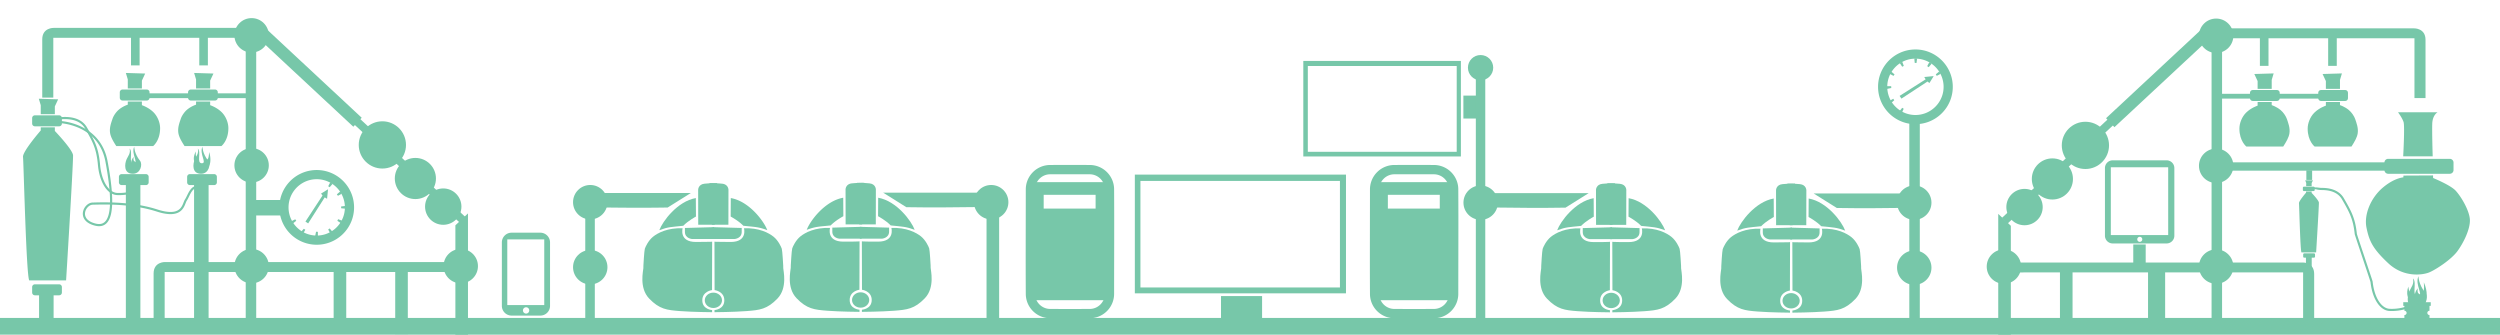 <svg viewBox="0 0 1225 164" xmlns="http://www.w3.org/2000/svg" fill-rule="evenodd" clip-rule="evenodd" stroke-linejoin="round" stroke-miterlimit="1.414"><path d="M120.402 10.679v147.736h5.142V10.801l-5.142-.122zm820.3 47.916v99.911h-5.142V58.677l5.142-.082zm-62.32 51.754l-8.09.005-.032-17.148s.02-2.674 3.146-2.978c3.127-.304 5.503-.251 6.087-.251.584 0-1.111 20.372-1.111 20.372m-.249 6.989h-10.879s-3.479-.262-3.479-3.478v-1.932l14.293-.402m-8.95-14.255l.063 9.063s-3.862 2.052-6.203 4.513c-5.904.627-7.378.524-11.739 2.154 1.579-4.305 8.831-14.136 17.879-15.73" fill="#77c7a9"/><path d="M862.654 112.079s-1.895 6.706 6.527 6.706c8.421 0 7.942-.163 7.942-.163l-.066 23.74s-4.767.568-4.767 5.032c0 4.465 4.801 4.764 4.801 4.764l.013 1.043s-9.409-.065-15.765-.552c-6.357-.487-10.059-.885-15.095-6.145-5.036-5.259-2.854-13.699-2.835-14.884l.018-1.185s.395-7.397.707-8.339c.313-.941 1.687-3.98 3.991-5.856 2.304-1.877 7.213-4.478 14.529-4.161zm30.063 0s1.895 6.706-6.527 6.706c-8.421 0-7.941-.163-7.941-.163l.065 23.74s4.767.568 4.767 5.032c0 4.465-4.8 4.764-4.8 4.764l-.014 1.043s9.409-.065 15.766-.552c6.356-.487 10.059-.885 15.094-6.145 5.036-5.259 2.854-13.699 2.836-14.884l-.019-1.185s-.395-7.397-.707-8.339c-.312-.941-1.687-3.98-3.991-5.856-2.304-1.877-7.213-4.478-14.529-4.161z" fill="#77c7a9"/><path d="M877.238 117.338h10.88s3.478-.262 3.478-3.478v-1.932l-14.293-.402m-.314-1.177l8.09.005.033-17.148s-.021-2.674-3.147-2.978c-3.126-.304-5.503-.251-6.087-.251-.584 0 1.111 20.372 1.111 20.372m9.264-13.078l-.062 9.063s3.861 2.052 6.203 4.513c5.904.627 7.377.524 11.738 2.154-1.579-4.305-8.831-14.136-17.879-15.73" fill="#77c7a9"/><ellipse cx="877.647" cy="147.38" rx="4.216" ry="3.766" fill="#77c7a9"/><path d="M937.498 94.793h-48.812l11.357 7.115c12.533.199 21.752.118 37.223-.088.154-6.116.232-7.027.232-7.027zm175.642-44.808v1.532s2.317.697 4.399 2.446c1.35 1.133 2.601 3.017 3.06 4.397.656 1.973 1.597 4.325 1.229 6.937-.287 2.033-1.575 4.223-3.053 6.514h-18.056s-3.412-2.647-3.412-8.767c0-2.744 1.262-5.824 3.241-7.803 2.435-2.435 5.683-3.474 5.683-3.474v-1.782h6.909zm-6.909-6.428v-3.84l-1.615-3.458 9.472-.286-.948 3.172v4.412h-6.909zm40.359 6.428v1.532s2.317.697 4.399 2.446c1.35 1.133 2.601 3.017 3.06 4.397.657 1.973 1.597 4.325 1.229 6.937-.286 2.033-1.575 4.223-3.053 6.514h-18.056s-3.412-2.647-3.412-8.767c0-2.744 1.262-5.824 3.241-7.803 2.435-2.435 5.683-3.474 5.683-3.474v-1.782h6.909zm-6.909-6.428v-3.84l-1.615-3.458 9.472-.286-.948 3.172v4.412h-6.909zm-350.916 66.631l8.09.006.033-17.148s-.021-2.675-3.147-2.979c-3.127-.304-5.503-.25-6.087-.25-.584 0 1.111 20.371 1.111 20.371m.249 6.99h10.879s3.479-.263 3.479-3.479v-1.931l-14.293-.402m8.95-14.255l-.063 9.063s3.862 2.051 6.204 4.513c5.903.626 7.377.523 11.738 2.153-1.579-4.304-8.831-14.135-17.879-15.729" fill="#77c7a9"/><path d="M804.493 111.918s1.895 6.707-6.527 6.707c-8.421 0-7.942-.164-7.942-.164l.066 23.741s4.767.567 4.767 5.032c0 4.464-4.801 4.764-4.801 4.764l-.013 1.042s9.409-.064 15.766-.552c6.356-.487 10.058-.885 15.094-6.144 5.036-5.26 2.854-13.699 2.835-14.885l-.018-1.185s-.395-7.396-.707-8.338c-.312-.942-1.687-3.98-3.991-5.857-2.304-1.877-7.213-4.478-14.529-4.161zm-30.063 0s-1.895 6.707 6.527 6.707c8.421 0 7.941-.164 7.941-.164l-.065 23.741s-4.767.567-4.767 5.032c0 4.464 4.801 4.764 4.801 4.764l.013 1.042s-9.409-.064-15.766-.552c-6.356-.487-10.059-.885-15.094-6.144-5.036-5.26-2.854-13.699-2.836-14.885l.019-1.185s.395-7.396.707-8.338c.312-.942 1.687-3.98 3.991-5.857 2.304-1.877 7.213-4.478 14.529-4.161z" fill="#77c7a9"/><path d="M789.909 117.178h-10.88s-3.478-.263-3.478-3.479v-1.931l14.293-.402m.314-1.178l-8.09.006-.033-17.148s.021-2.675 3.147-2.979c3.126-.304 5.503-.25 6.087-.25.584 0-1.111 20.371-1.111 20.371m-9.264-13.077l.062 9.063s-3.861 2.051-6.203 4.513c-5.903.626-7.377.523-11.738 2.153 1.579-4.304 8.831-14.135 17.879-15.729" fill="#77c7a9"/><ellipse cx="789.5" cy="147.219" rx="4.216" ry="3.766" fill="#77c7a9"/><path d="M729.649 94.632h48.812l-11.357 7.115c-12.533.199-21.751.118-37.223-.088-.154-6.116-.232-7.027-.232-7.027zm-70.116-9.091v58.195H556.07V85.541h103.463zm-2.963 3.105h-97.756v52.228h97.756V88.646zM150.993 109.47l8.12-12.759 1.155.684.467-4.649-3.422 2.109.727.942-8.373 12.775 1.326.898" fill="#77c7a9"/><circle cx="187.361" cy="71.011" r="11.575" fill="#77c7a9"/><circle cx="203.535" cy="87.463" r="10.079" fill="#77c7a9"/><circle cx="217.192" cy="101.241" r="8.909" fill="#77c7a9"/><path d="M116.546 13.67H26.313s-5.612-.18-5.612 5.612v28.534h5.419V18.537h92.341l-1.915-4.867zM227.804 128.4H80.876s-5.612-.18-5.612 5.611v28.535h5.419v-29.279h146.912l.209-4.867z" fill="#77c7a9"/><path fill="#77c7a9" d="M97.646 17.155h4.217v14.879h-4.217zm-33.452 0h4.217v14.879h-4.217zm59.874-.757l4.102-4.405 49.069 45.698-4.101 4.404-49.07-45.697z"/><path d="M172.216 59.702l2.674-2.87 53.322 49.658-2.673 2.87-53.323-49.658zM19.147 142.975h7.119v17.304h-7.119zm464.258-38.173h6.172v54.237h-6.172zm233.653-57.96h7.955v11.225h-7.955zM123.44 98.001h15.745v7.583H123.44zM92.149 45.222c0-.742.602-1.345 1.344-1.345h11.883c.742 0 1.344.603 1.344 1.345v2.69c0 .742-.602 1.345-1.344 1.345H93.493a1.345 1.345 0 0 1-1.344-1.345v-2.69zm-33.453 0c0-.742.603-1.345 1.345-1.345h11.883c.742 0 1.344.603 1.344 1.345v2.69c0 .742-.602 1.345-1.344 1.345H60.041a1.346 1.346 0 0 1-1.345-1.345v-2.69z" fill="#77c7a9"/><circle cx="123.289" cy="81.018" r="8.429" fill="#77c7a9"/><circle cx="123.289" cy="130.4" r="8.429" fill="#77c7a9"/><circle cx="225.769" cy="130.4" r="8.429" fill="#77c7a9"/><circle cx="289.221" cy="130.931" r="8.429" fill="#77c7a9"/><circle cx="289.221" cy="99.072" r="8.429" fill="#77c7a9"/><circle cx="485.686" cy="99.072" r="8.429" fill="#77c7a9"/><circle cx="123.289" cy="17.3" r="8.429" fill="#77c7a9"/><path d="M160.813 91.258l.743.47 1.418-1.658-1.092-.821-1.069 2.009zm4.251 3.97l.52.709 1.925-1.025-.716-1.163-1.729 1.479zm2.069 5.951l.045.879 2.172.2.04-1.365-2.257.286zm-1.461 6.226l-.372.797 1.825 1.195.675-1.187-2.128-.805zm-4.146 4.531l-.712.515 1.014 1.931 1.168-.709-1.47-1.737zm1016.624 40.338v-3.806h12.303v3.806h-.04a1.05 1.05 0 0 0 0 2.099l.04-.001v2.476h-12.303v-2.475a1.05 1.05 0 1 0 0-2.099zm-1022.4-38.679l-.878-.058-.452 2.134 1.352.199-.022-2.275zm-6.15-1.011l-.73-.491-1.462 1.62 1.069.85 1.123-1.979zm-4.428-4.397l-.49-.73-1.966.944.667 1.192 1.789-1.406zM63.191 45.736h58.132v2.337H63.191zm285.634 64.388l8.09.005.033-17.148s-.02-2.674-3.147-2.978c-3.126-.304-5.502-.251-6.087-.251-.584 0 1.111 20.372 1.111 20.372m.249 6.989h10.88s3.479-.262 3.479-3.478v-1.932l-14.293-.402m8.95-14.255l-.063 9.063s3.862 2.052 6.203 4.513c5.904.627 7.377.524 11.739 2.154-1.579-4.305-8.831-14.136-17.879-15.73" fill="#77c7a9"/><path d="M364.553 111.854s1.895 6.706-6.526 6.706c-8.422 0-7.942-.163-7.942-.163l.065 23.74s4.768.568 4.768 5.032c0 4.465-4.801 4.764-4.801 4.764l-.013 1.043s9.408-.065 15.765-.552c6.357-.487 10.059-.885 15.095-6.145 5.035-5.259 2.853-13.699 2.835-14.884l-.018-1.185s-.395-7.397-.708-8.339c-.312-.941-1.686-3.98-3.991-5.856-2.304-1.877-7.212-4.478-14.529-4.161zm-30.062 0s-1.895 6.706 6.526 6.706c8.422 0 7.942-.163 7.942-.163l-.065 23.74s-4.768.568-4.768 5.032c0 4.465 4.801 4.764 4.801 4.764l.013 1.043s-9.408-.065-15.765-.552c-6.357-.487-10.059-.885-15.095-6.145-5.035-5.259-2.853-13.699-2.835-14.884l.019-1.185s.394-7.397.707-8.339c.312-.941 1.686-3.98 3.991-5.856 2.304-1.877 7.213-4.478 14.529-4.161z" fill="#77c7a9"/><path d="M349.97 117.113h-10.88s-3.478-.262-3.478-3.478v-1.932l14.292-.402m.315-1.177l-8.09.005-.033-17.148s.02-2.674 3.147-2.978c3.126-.304 5.502-.251 6.087-.251.584 0-1.111 20.372-1.111 20.372m-9.265-13.078l.063 9.063s-3.862 2.052-6.203 4.513c-5.904.627-7.377.524-11.739 2.154 1.579-4.305 8.831-14.136 17.879-15.73" fill="#77c7a9"/><ellipse cx="349.561" cy="147.155" rx="4.216" ry="3.766" fill="#77c7a9"/><path d="M289.71 94.568h48.812l-11.358 7.115c-12.532.199-21.751.118-37.222-.088-.155-6.116-.232-7.027-.232-7.027zM96.069 49.76v1.532s-2.316.697-4.399 2.446c-1.349 1.133-2.6 3.017-3.059 4.397-.657 1.973-1.597 4.325-1.229 6.937.286 2.033 1.575 4.223 3.053 6.514h18.055s3.413-2.647 3.413-8.767c0-2.744-1.262-5.824-3.241-7.803-2.436-2.435-5.683-3.474-5.683-3.474V49.76h-6.91zm6.91-6.428v-3.84l1.615-3.458-9.472-.286.947 3.172v4.412h6.91zM62.617 49.76v1.532s-2.316.697-4.399 2.446c-1.349 1.133-2.6 3.017-3.059 4.397-.657 1.973-1.597 4.325-1.229 6.937.286 2.033 1.574 4.223 3.053 6.514h18.055s3.413-2.647 3.413-8.767c0-2.744-1.262-5.824-3.241-7.803-2.436-2.435-5.683-3.474-5.683-3.474V49.76h-6.91zm6.91-6.428v-3.84l1.615-3.458-9.472-.286.947 3.172v4.412h6.91zM15.752 57.859c0-.743.603-1.345 1.345-1.345h11.882c.742 0 1.345.602 1.345 1.345v2.689c0 .743-.603 1.345-1.345 1.345H17.097a1.345 1.345 0 0 1-1.345-1.345v-2.689zm0 82.805c0-.743.603-1.345 1.345-1.345h11.882c.742 0 1.345.602 1.345 1.345v2.689c0 .743-.603 1.345-1.345 1.345H17.097a1.345 1.345 0 0 1-1.345-1.345v-2.689zm4.212-78.268v1.532s-9.055 10.408-8.687 13.02c.286 2.033 1.574 58.16 3.053 60.452h18.055s3.413-55.065 3.413-61.185c0-2.744-8.924-12.037-8.924-12.037v-1.782h-6.91zm6.91-6.428v-3.84l1.615-3.458-9.472-.286.947 3.172v4.412h6.91zm395.569 53.995l-8.09.006-.033-17.148s.02-2.675 3.147-2.979c3.126-.304 5.503-.25 6.087-.25.584 0-1.111 20.371-1.111 20.371m-.249 6.99h-10.88s-3.478-.263-3.478-3.479v-1.931l14.293-.402m-8.951-14.255l.063 9.063s-3.861 2.051-6.203 4.513c-5.904.626-7.377.523-11.738 2.153 1.579-4.304 8.831-14.135 17.878-15.729" fill="#77c7a9"/><path d="M406.715 111.693s-1.895 6.707 6.526 6.707c8.422 0 7.942-.164 7.942-.164l-.065 23.741s-4.768.567-4.768 5.032c0 4.464 4.801 4.764 4.801 4.764l.014 1.042s-9.409-.064-15.766-.552c-6.357-.487-10.059-.885-15.094-6.144-5.036-5.26-2.854-13.699-2.836-14.885l.019-1.185s.395-7.396.707-8.338c.312-.942 1.687-3.98 3.991-5.857 2.304-1.877 7.213-4.478 14.529-4.161zm30.063 0s1.894 6.707-6.527 6.707-7.942-.164-7.942-.164l.065 23.741s4.768.567 4.768 5.032c0 4.464-4.801 4.764-4.801 4.764l-.013 1.042s9.409-.064 15.765-.552c6.357-.487 10.059-.885 15.095-6.144 5.036-5.26 2.854-13.699 2.835-14.885l-.018-1.185s-.395-7.396-.707-8.338c-.313-.942-1.687-3.98-3.991-5.857-2.305-1.877-7.213-4.478-14.529-4.161z" fill="#77c7a9"/><path d="M421.298 116.953h10.88s3.479-.263 3.479-3.479v-1.931l-14.293-.402m-.314-1.178l8.09.006.032-17.148s-.02-2.675-3.146-2.979c-3.127-.304-5.503-.25-6.087-.25-.585 0 1.111 20.371 1.111 20.371m9.264-13.077l-.063 9.063s3.862 2.051 6.203 4.513c5.904.626 7.377.523 11.739 2.153-1.579-4.304-8.831-14.135-17.879-15.729" fill="#77c7a9"/><ellipse cx="421.707" cy="146.994" rx="4.216" ry="3.766" fill="#77c7a9"/><path d="M481.559 94.407h-48.813l11.358 7.115c12.533.199 21.751.118 37.223-.088.154-6.116.232-7.027.232-7.027zm157.062-64.565v46.839h77.217V29.842h-77.217zm2.212 2.499h72.956v42.037h-72.956V32.341z" fill="#77c7a9"/><path d="M702.758 80.845a11.91 11.91 0 0 1 3.819.677 11.994 11.994 0 0 1 7.259 7.17 11.906 11.906 0 0 1 .726 3.957c.114 17.111.001 34.223.001 51.334a11.934 11.934 0 0 1-.677 3.966 11.994 11.994 0 0 1-7.171 7.259 11.957 11.957 0 0 1-3.957.726c-6.507.041-13.014.001-19.521.001a11.867 11.867 0 0 1-3.827-.63 11.99 11.99 0 0 1-7.398-7.218 11.906 11.906 0 0 1-.726-3.958c-.106-17.11-.001-34.222-.001-51.333a11.975 11.975 0 0 1 .677-3.966 11.997 11.997 0 0 1 7.171-7.259 11.957 11.957 0 0 1 3.957-.726c6.556-.042 13.112-.042 19.668 0zm-19.507 4.557a7.332 7.332 0 0 0-2.55.449 7.453 7.453 0 0 0-4.44 4.495 7.37 7.37 0 0 0-.418 2.361 4187.918 4187.918 0 0 0 0 51.365 7.37 7.37 0 0 0 1.634 4.54 7.459 7.459 0 0 0 3.224 2.316 7.321 7.321 0 0 0 2.447.448c6.517.042 13.035.042 19.552 0a7.321 7.321 0 0 0 2.447-.448 7.436 7.436 0 0 0 4.41-4.41 7.384 7.384 0 0 0 .448-2.447c.113-17.12.113-34.242 0-51.363a7.384 7.384 0 0 0-.448-2.447 7.44 7.44 0 0 0-4.495-4.441 7.311 7.311 0 0 0-2.362-.417c-6.483-.041-12.966-.001-19.449-.001z" fill="#77c7a9" fill-rule="nonzero"/><path d="M711.766 89.252v57.844h-37.97V89.252h37.97zm-6.272 6.205h-25.442v6.749h25.442v-6.749z" fill="#77c7a9"/><path d="M534.11 80.845a11.936 11.936 0 0 1 7.886 3.108 12.022 12.022 0 0 1 3.192 4.74 11.957 11.957 0 0 1 .726 3.956c.113 17.111.001 34.223.001 51.334a11.933 11.933 0 0 1-.677 3.966 12.012 12.012 0 0 1-2.627 4.277 12.013 12.013 0 0 1-4.544 2.982 11.985 11.985 0 0 1-3.957.726c-6.507.041-13.015.001-19.522.001a11.876 11.876 0 0 1-3.827-.63 11.982 11.982 0 0 1-4.311-2.576 12.017 12.017 0 0 1-3.087-4.643 11.899 11.899 0 0 1-.726-3.957c-.106-17.11-.001-34.222-.001-51.333a11.96 11.96 0 0 1 .629-3.827 11.999 11.999 0 0 1 7.219-7.398 11.985 11.985 0 0 1 3.957-.726c6.556-.042 13.113-.042 19.669 0zm-19.507 4.557a7.332 7.332 0 0 0-4.781 1.748 7.446 7.446 0 0 0-2.179 3.11 7.335 7.335 0 0 0-.448 2.447 4148.41 4148.41 0 0 0 0 51.365 7.335 7.335 0 0 0 .448 2.447 7.449 7.449 0 0 0 4.409 4.409 7.35 7.35 0 0 0 2.447.448c6.518.042 13.035.042 19.553 0a7.327 7.327 0 0 0 2.446-.448 7.45 7.45 0 0 0 4.41-4.409 7.335 7.335 0 0 0 .448-2.448c.113-17.12.113-34.242 0-51.363a7.35 7.35 0 0 0-.448-2.448 7.45 7.45 0 0 0-4.41-4.409 7.327 7.327 0 0 0-2.446-.448c-6.483-.041-12.966-.001-19.449-.001z" fill="#77c7a9" fill-rule="nonzero"/><path d="M543.117 89.252v57.844h-37.97V89.252h37.97zm-6.272 6.205h-25.442v6.749h25.442v-6.749zM61.667 88.973h7.119v72.733h-7.119z" fill="#77c7a9"/><path d="M58.272 86.662c0-.742.603-1.345 1.345-1.345h11.882c.742 0 1.345.603 1.345 1.345v2.69c0 .742-.603 1.345-1.345 1.345H59.617a1.346 1.346 0 0 1-1.345-1.345v-2.69zm36.821 2.311h7.119v67.404h-7.119z" fill="#77c7a9"/><path d="M91.698 86.662c0-.742.602-1.345 1.345-1.345h11.882c.742 0 1.345.603 1.345 1.345v2.69c0 .742-.603 1.345-1.345 1.345H93.043a1.345 1.345 0 0 1-1.345-1.345v-2.69z" fill="#77c7a9"/><path d="M31.995 57.308c.378.003.755.014 1.132.037.348.022.695.052 1.04.094 1.101.131 2.193.366 3.236.744 1.049.38 2.047.906 2.924 1.597a9.1 9.1 0 0 1 .968.884 9.256 9.256 0 0 1 1.219 1.616c.312.532.618 1.068.925 1.603.952 1.668 1.89 3.348 2.695 5.094a30.57 30.57 0 0 1 1.277 3.209c.601 1.811 1.006 3.679 1.283 5.565.102.696.188 1.395.261 2.095.046.437.084.875.127 1.312.019.185.039.369.061.553.248 2.023.679 4.03 1.395 5.941.449 1.198 1.01 2.361 1.728 3.421.143.21.292.417.447.617.125.161.254.318.388.471.789.905 1.762 1.691 2.906 2.091a4.947 4.947 0 0 0 1.602.284 22.855 22.855 0 0 0 3.196-.105 22.657 22.657 0 0 0 2.577-.412 15.788 15.788 0 0 0 1.642-.444l.036-.013c.028-.008.056-.017.085-.022a.514.514 0 0 1 .341.055.536.536 0 0 1 .238.68.537.537 0 0 1-.232.255c-.026.014-.054.024-.081.036-.083.029-.168.056-.252.083-.72.224-1.454.4-2.194.541a24.317 24.317 0 0 1-5.397.409 8.113 8.113 0 0 1-.562-.037 6.027 6.027 0 0 1-1.89-.523c-1.466-.667-2.649-1.838-3.571-3.139a15.629 15.629 0 0 1-.981-1.597 18.41 18.41 0 0 1-.601-1.241 20.88 20.88 0 0 1-.642-1.655 24.448 24.448 0 0 1-.578-1.966 28.27 28.27 0 0 1-.502-2.483 30.19 30.19 0 0 1-.197-1.501c-.054-.499-.095-1-.147-1.5a66.057 66.057 0 0 0-.099-.882 39.041 39.041 0 0 0-.657-3.888 28.052 28.052 0 0 0-1.048-3.546c-.711-1.922-1.64-3.754-2.629-5.546-.366-.663-.739-1.322-1.117-1.978-.248-.432-.495-.864-.747-1.294a8.264 8.264 0 0 0-1.185-1.54 7.87 7.87 0 0 0-.747-.667c-1.565-1.235-3.528-1.853-5.484-2.104a19.048 19.048 0 0 0-2.064-.14 21.084 21.084 0 0 0-3.046.187c-.359.049-.717.106-1.072.179l-.027.005c-.029.004-.058.01-.087.012a.519.519 0 0 1-.456-.22.537.537 0 0 1-.027-.581.538.538 0 0 1 .262-.225c.027-.011.056-.017.084-.025.122-.027.245-.05.368-.072a22.224 22.224 0 0 1 3.605-.324h.271z" fill="#77c7a9" fill-rule="nonzero"/><path fill="#77c7a9" d="M1129.91 125.585h2.835v6.891h-2.835zm.2-42.165h2.835v4.731h-2.835zm-1.71 8.586c0-.295.24-.535.536-.535h4.732c.295 0 .535.24.535.535v1.071c0 .296-.24.536-.535.536h-4.732a.536.536 0 0 1-.536-.536v-1.071z"/><path d="M1128.56 124.665c0-.296.24-.536.535-.536h4.732c.296 0 .535.24.535.536v1.071a.535.535 0 0 1-.535.535h-4.732a.536.536 0 0 1-.535-.535v-1.071zm1.4-30.852v.61s-3.606 4.145-3.46 5.185c.114.81.627 23.161 1.216 24.073h7.19s1.359-21.928 1.359-24.365c0-1.092-3.554-4.793-3.554-4.793v-.71h-2.751zm2.751-2.56v-1.529l.643-1.377-3.777.024.474 1.345-.024 1.519 2.684.018z" fill="#77c7a9"/><path d="M1137.91 92.063c.378.003.755.014 1.132.037.347.022.694.052 1.04.094 1.101.131 2.193.366 3.236.744a10.47 10.47 0 0 1 2.924 1.598 8.986 8.986 0 0 1 2.187 2.5c.312.532.618 1.067.925 1.602.952 1.668 1.89 3.348 2.695 5.094a30.877 30.877 0 0 1 1.277 3.209c.601 1.811 1.006 3.679 1.283 5.565.102.696.188 1.395.261 2.096.046.436 7.68 22.905 7.723 23.342l.061.553c.248 2.023.679 4.03 1.396 5.941.449 1.197 1.009 2.361 1.728 3.421a11.647 11.647 0 0 0 .834 1.088c.79.905 1.762 1.691 2.907 2.091a4.953 4.953 0 0 0 1.602.284 23.09 23.09 0 0 0 5.773-.518 15.46 15.46 0 0 0 1.641-.444l.037-.012c.028-.008.056-.017.085-.022a.54.54 0 0 1 .341.054.538.538 0 0 1 .238.68.542.542 0 0 1-.233.256c-.025.014-.053.024-.08.036-.084.029-.168.056-.252.083-.72.224-1.454.4-2.194.541a24.317 24.317 0 0 1-4.762.424 19.22 19.22 0 0 1-.635-.016 5.992 5.992 0 0 1-1.803-.305 6.339 6.339 0 0 1-.65-.254c-1.466-.667-2.648-1.839-3.57-3.139a15.403 15.403 0 0 1-.981-1.598c-.217-.405-.416-.82-.601-1.24a20.902 20.902 0 0 1-.642-1.656 23.907 23.907 0 0 1-.578-1.965 28.345 28.345 0 0 1-.502-2.483 31.596 31.596 0 0 1-.198-1.501c-.054-.5-7.691-23.031-7.743-23.531a66.057 66.057 0 0 0-.099-.882 39.041 39.041 0 0 0-.657-3.888 28.101 28.101 0 0 0-1.048-3.546c-.711-1.922-1.64-3.754-2.629-5.546-.366-.663-.739-1.321-1.117-1.978-.248-.431-.496-.864-.748-1.294a8.103 8.103 0 0 0-1.185-1.54 7.859 7.859 0 0 0-.746-.667c-1.566-1.234-3.528-1.853-5.484-2.104a18.343 18.343 0 0 0-2.064-.139c-.531-.007-1.865-.031-2.751-.269-.35-.093-1.012-.199-1.367-.126l-.027.006c-.029.004-.058.01-.087.011a.513.513 0 0 1-.331-.097.537.537 0 0 1-.152-.704.532.532 0 0 1 .262-.224c.027-.011.056-.017.084-.026.122-.026.355.067.377.194 1.191-.209 2.388.183 3.596.17h.271zM29.306 59.264c.426.022.85.062 1.273.112.557.066 1.112.15 1.664.249 1.498.269 2.977.65 4.418 1.139 2.405.817 4.712 1.943 6.79 3.408a22.662 22.662 0 0 1 2.938 2.462c.849.845 1.629 1.76 2.327 2.734a22.537 22.537 0 0 1 2.67 4.957c.432 1.109.78 2.25 1.054 3.408.205.869.359 1.749.517 2.627.281 1.558.545 3.119.786 4.683.344 2.237.644 4.481.867 6.733.186 1.878.32 3.762.36 5.648.012.536.013 1.071.009 1.606l-.002.178a105.224 105.224 0 0 1 2.316.097c4.778.255 9.551.799 14.228 1.83a62.45 62.45 0 0 1 4.021 1.024c.41.12.818.244 1.225.373.297.094.592.19.89.281a29.62 29.62 0 0 0 2.279.604c.431.095.865.179 1.302.247a16.816 16.816 0 0 0 1.858.189c.212.008.424.011.636.007 1.2-.018 2.432-.229 3.478-.845a4.985 4.985 0 0 0 1.236-1.032c.448-.515.789-1.112 1.072-1.731.225-.491.413-.997.613-1.498.049-.119.099-.239.15-.357.08-.179.164-.356.263-.525.071-.122.152-.237.228-.356.06-.097.06-.096.117-.193.22-.382.417-.776.611-1.171.177-.362.352-.725.533-1.085l.215-.419c.125-.235.251-.468.386-.697.094-.16.192-.319.293-.475.539-.828 1.212-1.616 2.111-2.062a3.519 3.519 0 0 1 1.758-.365.68.68 0 0 1 .31.071.536.536 0 0 1 .206.723.534.534 0 0 1-.377.266c-.083.014-.169.003-.253 0h-.124a2.415 2.415 0 0 0-.842.167c-.673.263-1.196.804-1.617 1.374a9.947 9.947 0 0 0-.548.84c-.1.171-.197.345-.291.52-.142.266-.279.535-.412.806-.196.398-.388.797-.586 1.194-.063.125-.128.251-.193.376-.105.197-.212.394-.328.586-.081.134-.171.263-.254.396-.027.043-.051.087-.076.131a8.398 8.398 0 0 0-.351.796c-.104.264-.207.528-.313.79a11.764 11.764 0 0 1-.625 1.334 7.447 7.447 0 0 1-.873 1.262 6.038 6.038 0 0 1-1.614 1.317c-1.416.792-3.083.985-4.682.913a17.526 17.526 0 0 1-1.762-.178 22.25 22.25 0 0 1-1.355-.249 29.25 29.25 0 0 1-1.621-.4 39.51 39.51 0 0 1-1.017-.299c-.352-.109-.701-.223-1.052-.333a62.129 62.129 0 0 0-3.633-.997c-2.794-.672-5.632-1.157-8.484-1.505a101.374 101.374 0 0 0-9.081-.679c-.01.241-.022.482-.037.723a26.18 26.18 0 0 1-.383 3.23c-.146.77-.337 1.533-.602 2.271-.43 1.201-1.07 2.37-2.062 3.197a4.842 4.842 0 0 1-2.306 1.062c-.49.086-.991.103-1.488.068-.667-.047-1.321-.189-1.963-.37a13.384 13.384 0 0 1-1.373-.47c-1.271-.523-2.485-1.303-3.278-2.448a5.039 5.039 0 0 1-.317-.522 4.809 4.809 0 0 1-.518-1.635c-.187-1.467.308-2.966 1.204-4.125a6.12 6.12 0 0 1 .534-.603c.641-.632 1.442-1.131 2.329-1.324.195-.042.392-.068.591-.079.168-.008.337-.009.506-.013l.46-.012a160.251 160.251 0 0 1 4.748-.075c.908 0 1.815.011 2.722.028l.199.005a56.624 56.624 0 0 0-.125-4.418 89.388 89.388 0 0 0-.398-4.386c-.425-3.732-1.036-7.441-1.72-11.133l-.083-.429a28.908 28.908 0 0 0-.233-1.041 24.679 24.679 0 0 0-.691-2.334 21.74 21.74 0 0 0-2.618-5.174 20.613 20.613 0 0 0-3.547-3.93c-2.801-2.405-6.192-4.056-9.736-5.043a29.6 29.6 0 0 0-3.198-.703 22.237 22.237 0 0 0-2.244-.258l-.064-.003-.053-.002-.118-.019c-.037-.014-.075-.025-.11-.044a.514.514 0 0 1-.238-.258.536.536 0 0 1 .391-.734c.039-.007.079-.005.119-.008l.058.002zm21.272 40.947c-.861.004-1.723.013-2.584.032-.861.018-1.722.043-2.583.062a4.117 4.117 0 0 0-.192.011c-.81.085-1.542.527-2.113 1.091-.18.177-.346.369-.497.572-.727.976-1.122 2.241-.903 3.455a3.64 3.64 0 0 0 .374 1.082c.55 1.045 1.543 1.775 2.589 2.274a10.784 10.784 0 0 0 1.251.494c.223.072.448.138.675.199.297.079.597.149.901.2.718.12 1.463.139 2.173-.039a3.72 3.72 0 0 0 1.051-.438c.288-.175.55-.389.785-.63.357-.366.649-.792.892-1.241a9.382 9.382 0 0 0 .72-1.784c.208-.694.357-1.406.47-2.122.152-.969.237-1.947.286-2.927l.007-.144.005-.116a106.932 106.932 0 0 0-2.031-.029c-.425-.002-.85-.003-1.276-.002z" fill="#77c7a9" fill-rule="nonzero"/><path d="M65.77 71.883s-.029 3.328 2.828 6.873c1.383 1.715.325 6.349-3.431 6.386-4.69.047-4.139-4.834-3.109-7.159.649-1.464 2.051-2.858 1.44-5.183 1.847 1.654-.782 7.218 2.003 7.195 2.661-.022-1.387-4.592.269-8.112z" fill="#77c7a9"/><path d="M65.491 76.846c-1.708 2.027-1.496 4.298-.005 4.456 1.49.158 1.701-1.129 1.085-1.773-.616-.644-1.446-.258-1.08-2.683zm1119.559 58.489s-.035 3.961 3.366 8.182c1.645 2.041.386 7.557-4.085 7.601-5.582.056-4.927-5.754-3.7-8.522.772-1.742 2.442-3.401 1.713-6.17 2.199 1.97-.93 8.593 2.386 8.566 3.167-.026-1.652-5.467.32-9.657z" fill="#77c7a9"/><path d="M1184.72 141.244c-2.033 2.411-1.78 5.115-.006 5.303 1.773.188 2.025-1.344 1.292-2.111-.733-.766-1.721-.306-1.286-3.192z" fill="#77c7a9"/><path d="M1180.1 140.423c-1.291 3.425-.271 6.69 1.51 6.52 1.781-.171 1.588-2.111.655-2.887-.933-.776-1.764.013-2.165-3.633zm7.57-2.103c2.034 4.366 1.781 9.26.007 9.6-1.774.341-2.025-2.433-1.292-3.821.733-1.387 1.721-.555 1.285-5.779zM99.196 71.883s-.029 3.328 2.828 6.873c1.382 1.715.324 6.349-3.432 6.386-4.689.047-4.138-4.834-3.108-7.159.649-1.464 2.051-2.858 1.439-5.183 1.848 1.654-.781 7.218 2.004 7.195 2.661-.022-1.387-4.592.269-8.112z" fill="#77c7a9"/><path d="M95.994 74.208c-1.472 2.535-1.253 5.355.059 5.536 1.313.181 1.48-1.421.929-2.214-.551-.794-1.275-.306-.988-3.322zm6.464.268c1.25 3.629.541 7.424-.971 7.497-1.512.073-1.44-2.12-.688-3.124s1.49-.247 1.659-4.373zm959.182 44.816h-26.423a3.8 3.8 0 0 1-3.792-3.804V82.365a3.8 3.8 0 0 1 3.792-3.804h26.423a3.8 3.8 0 0 1 3.793 3.804v33.123a3.8 3.8 0 0 1-3.793 3.804zm-13.153-3.254a1.234 1.234 0 1 1 0 2.469c-.679 0-1.23-.553-1.23-1.235 0-.681.551-1.234 1.23-1.234zm13.926-34.093h-28.11v33.234h28.11V81.945zm-797.652 72.697H250.67a4.768 4.768 0 0 1-4.759-4.772v-31.079c0-2.633 2.134-4.772 4.759-4.772h14.091c2.627 0 4.759 2.139 4.759 4.772v31.079a4.767 4.767 0 0 1-4.759 4.772zm-6.973-4.082c.854 0 1.545.694 1.545 1.549 0 .854-.691 1.548-1.545 1.548a1.546 1.546 0 0 1-1.542-1.548c0-.855.691-1.549 1.542-1.549zm8.897-33.249H248.57v32.172h18.115v-32.172z" fill="#77c7a9"/><circle cx="1021.85" cy="71.236" r="11.575" fill="#77c7a9"/><path d="M938.667 25.738a16.746 16.746 0 0 1 11.19 4.368 16.925 16.925 0 0 1 3.668 4.789 16.732 16.732 0 0 1 1.539 4.47 16.93 16.93 0 0 1 .152 5.423 16.73 16.73 0 0 1-1.466 4.948 16.871 16.871 0 0 1-8.652 8.292 16.825 16.825 0 0 1-12.89.079 16.89 16.89 0 0 1-8.796-8.278 16.72 16.72 0 0 1-1.481-4.832 16.906 16.906 0 0 1 .066-5.322c.264-1.528.74-3.019 1.415-4.415a16.868 16.868 0 0 1 8.047-7.951 16.752 16.752 0 0 1 7.208-1.571zm-.207 1.5a15.221 15.221 0 0 0-6.197 1.353 15.395 15.395 0 0 0-7.377 7.071 15.207 15.207 0 0 0-1.341 3.892 15.447 15.447 0 0 0-.157 5.035 15.257 15.257 0 0 0 4.481 8.905 15.367 15.367 0 0 0 4.735 3.153 15.3 15.3 0 0 0 5.856 1.203c2.011.012 4.019-.37 5.881-1.132a15.358 15.358 0 0 0 7.973-7.458 15.185 15.185 0 0 0 1.374-4.385c.26-1.7.234-3.443-.08-5.134a15.231 15.231 0 0 0-1.418-4.162 15.388 15.388 0 0 0-7.251-6.95 15.214 15.214 0 0 0-6.182-1.39l-.297-.001z" fill="#77c7a9" fill-rule="nonzero"/><path d="M938.84 24.241a18.199 18.199 0 0 1 7.577 1.768 18.417 18.417 0 0 1 5.894 4.458 18.326 18.326 0 0 1 3.507 5.968 18.357 18.357 0 0 1-.095 12.481 18.306 18.306 0 0 1-4.688 7.02 18.354 18.354 0 0 1-5.98 3.725 18.337 18.337 0 0 1-12.889.04 18.367 18.367 0 0 1-10.898-11.136 18.352 18.352 0 0 1 .167-12.501 18.42 18.42 0 0 1 5.488-7.648 18.28 18.28 0 0 1 3.902-2.466 18.293 18.293 0 0 1 4.836-1.483 19.546 19.546 0 0 1 2.545-.226c.211-.002.423-.003.634 0zm-.37 4.497c-.646.009-1.29.053-1.929.147a13.672 13.672 0 0 0-3.787 1.131 13.884 13.884 0 0 0-7.094 7.598 13.85 13.85 0 0 0-.047 9.735 13.764 13.764 0 0 0 1.889 3.459 13.862 13.862 0 0 0 5.843 4.523 13.82 13.82 0 0 0 5.294 1.019 13.815 13.815 0 0 0 5.056-.988 13.863 13.863 0 0 0 7.877-8.198 13.82 13.82 0 0 0 .788-4.982 13.778 13.778 0 0 0-.944-4.673 13.841 13.841 0 0 0-2.772-4.389 13.896 13.896 0 0 0-4.44-3.177 13.673 13.673 0 0 0-3.661-1.063 14.52 14.52 0 0 0-2.073-.142zM155.299 84.811c.785.007 1.568.064 2.344.178 1.539.225 3.045.666 4.462 1.308a16.889 16.889 0 0 1 8.051 7.671 16.725 16.725 0 0 1 1.539 4.469 16.93 16.93 0 0 1 .152 5.423 16.696 16.696 0 0 1-1.465 4.949 16.897 16.897 0 0 1-8.652 8.292 16.82 16.82 0 0 1-6.431 1.321 16.799 16.799 0 0 1-6.459-1.243 16.873 16.873 0 0 1-8.797-8.278 16.735 16.735 0 0 1-1.481-4.831 16.912 16.912 0 0 1 .067-5.323c.264-1.528.74-3.018 1.414-4.415a16.918 16.918 0 0 1 2.846-4.162 16.916 16.916 0 0 1 5.201-3.788 16.675 16.675 0 0 1 6.775-1.568c.145-.003.289-.004.434-.003zm-.208 1.5a15.226 15.226 0 0 0-10.325 4.102 15.414 15.414 0 0 0-3.249 4.321 15.205 15.205 0 0 0-1.34 3.892 15.42 15.42 0 0 0-.157 5.035 15.24 15.24 0 0 0 4.48 8.906 15.376 15.376 0 0 0 4.735 3.152 15.285 15.285 0 0 0 5.856 1.203c2.011.013 4.02-.369 5.882-1.131a15.386 15.386 0 0 0 7.973-7.459 15.176 15.176 0 0 0 1.374-4.385 15.463 15.463 0 0 0-.08-5.133 15.21 15.21 0 0 0-1.419-4.162 15.368 15.368 0 0 0-7.25-6.95 15.216 15.216 0 0 0-6.183-1.39l-.297-.001z" fill="#77c7a9" fill-rule="nonzero"/><path d="M155.472 83.313c.799.017 1.597.076 2.388.191 1.796.263 3.551.797 5.189 1.577a18.416 18.416 0 0 1 5.894 4.459 18.35 18.35 0 0 1 3.507 5.967 18.356 18.356 0 0 1-.096 12.482 18.288 18.288 0 0 1-4.688 7.019 18.338 18.338 0 0 1-6.085 3.766 18.347 18.347 0 0 1-12.994-.081 18.366 18.366 0 0 1-10.687-11.056 18.322 18.322 0 0 1-1.016-6.068 18.315 18.315 0 0 1 1.183-6.433 18.396 18.396 0 0 1 3.723-5.987 18.341 18.341 0 0 1 5.666-4.127 18.326 18.326 0 0 1 4.837-1.483 19.357 19.357 0 0 1 2.544-.225c.212-.003.423-.004.635-.001zm-.371 4.498a13.74 13.74 0 0 0-5.716 1.277 13.899 13.899 0 0 0-7.093 7.598 13.829 13.829 0 0 0-.047 9.735 13.763 13.763 0 0 0 1.797 3.336 13.868 13.868 0 0 0 6.013 4.678c1.6.642 3.322.976 5.046.987a13.883 13.883 0 0 0 3.861-.522 13.32 13.32 0 0 0 1.441-.497 13.985 13.985 0 0 0 3.335-1.948 13.914 13.914 0 0 0 4.33-5.853c.606-1.563.919-3.234.928-4.911a13.814 13.814 0 0 0-.816-4.76 13.853 13.853 0 0 0-2.627-4.432 13.906 13.906 0 0 0-4.337-3.306 13.74 13.74 0 0 0-5.729-1.379c-.129-.003-.257-.003-.386-.003z" fill="#77c7a9" fill-rule="nonzero"/><circle cx="1005.67" cy="87.688" r="10.079" fill="#77c7a9"/><circle cx="992.016" cy="101.466" r="8.909" fill="#77c7a9"/><path d="M1088.81 11.649V158.64h-5.142V11.77l5.142-.121zm3.85 2.246h90.234s5.611-.18 5.611 5.612v28.534h-5.418V18.762h-92.342l1.915-4.867z" fill="#77c7a9"/><path d="M981.404 128.625h146.928s5.611-.18 5.611 5.611v28.535h-5.418v-29.279H981.613l-.209-4.867zM1107.35 17.38h4.217v14.879h-4.217zm33.45 0h4.217v14.879h-4.217zm-50.2 62.162h87.012v4.089H1090.6zm-5.46-62.919l-4.102-4.405-49.07 45.698 4.102 4.404 49.07-45.697z" fill="#77c7a9"/><path d="M1036.99 59.927l-2.673-2.87-53.322 49.658 2.673 2.87 53.322-49.658zm15.55 71.118h8.379v30.451h-8.379zm125.06 17.025h13.47v1.804h-13.47zM723.158 29.425h4.627v129.839h-4.627zM598.294 145.068h20.129v11.225h-20.129z" fill="#77c7a9"/><path fill="#77c7a9" d="M-.145 155.797h1226.41v11.743H-.145zM1045.3 119.786h6.089v11.234h-6.089zm71.76-74.339c0-.742-.603-1.345-1.345-1.345h-11.882c-.742 0-1.345.603-1.345 1.345v2.69c0 .742.603 1.345 1.345 1.345h11.882c.742 0 1.345-.603 1.345-1.345v-2.69zm33.45 0c0-.742-.602-1.345-1.345-1.345h-11.882c-.742 0-1.345.603-1.345 1.345v2.69c0 .742.603 1.345 1.345 1.345h11.882c.743 0 1.345-.603 1.345-1.345v-2.69z"/><circle cx="1085.92" cy="81.243" r="8.429" fill="#77c7a9"/><circle cx="1085.92" cy="130.625" r="8.429" fill="#77c7a9"/><circle cx="981.919" cy="130.625" r="8.429" fill="#77c7a9"/><circle cx="937.987" cy="131.156" r="8.429" fill="#77c7a9"/><circle cx="937.987" cy="99.297" r="8.429" fill="#77c7a9"/><circle cx="725.522" cy="99.297" r="8.429" fill="#77c7a9"/><circle cx="725.478" cy="33.16" r="6.195" fill="#77c7a9"/><circle cx="1085.92" cy="17.525" r="8.429" fill="#77c7a9"/><path d="M1175.03 55.005h19.401s-2.477 1.263-2.628 5.626c-.151 4.363.22 15.983.22 15.983h-14.461s.827-14.72.199-16.76c-.628-2.039-2.731-4.849-2.731-4.849zm17.15 30.957l.054 1.268s8.35 3.397 10.941 6.102c2.59 2.705 6.858 9.742 7.071 14.325.213 4.583-3.084 11.293-6.117 15.428-3.034 4.136-10.514 8.995-13.714 10.352-3.2 1.356-12.522 2.721-20.184-4.456-7.662-7.176-9.31-10.892-10.647-17.399-1.337-6.508 2.176-14.678 7.922-19.575 5.746-4.897 10.136-5.086 10.136-5.086l.055-.882 14.483-.077zM930.804 46.994l12.76-8.12-.685-1.155 4.65-.467-2.109 3.422-.943-.728-12.774 8.374-.899-1.326m18.213-9.82l-.471-.743 1.658-1.418.821 1.092-2.008 1.069zm-3.97-4.251l-.71-.52 1.025-1.926 1.164.716-1.479 1.73zm-5.952-2.069l-.878-.045-.201-2.172 1.366-.04-.287 2.257zm-6.226 1.461l-.797.372-1.195-1.825 1.188-.675.804 2.128zm-4.53 4.146l-.516.712-1.931-1.014.71-1.168 1.737 1.47zm-1.66 5.776l.058.877-2.134.453-.199-1.352 2.275.022zm1.012 6.15l.49.73-1.619 1.462-.85-1.07 1.979-1.122zm4.396 4.428l.731.489-.945 1.967-1.192-.668 1.406-1.788zm155.793-6.854h58.132v2.337h-58.132zm114.35 33.7c0-1.01-.82-1.83-1.83-1.83h-30.195a1.83 1.83 0 0 0-1.829 1.83v3.659a1.83 1.83 0 0 0 1.829 1.829h30.195c1.01 0 1.83-.82 1.83-1.829v-3.659zM286.78 98.74v62.823h4.682V98.792l-4.682-.052zm-63.642 11.67l6.172-5.841v61.397h-6.172V110.41zm-29.48 20.52h6.172v32.785h-6.172zm-30.172-.11h6.172v30.346h-6.172zm821.824-20.185l-6.172-5.841v61.397h6.172v-55.556zm24.07 20.52h6.172v31.729h-6.172z" fill="#77c7a9"/></svg>